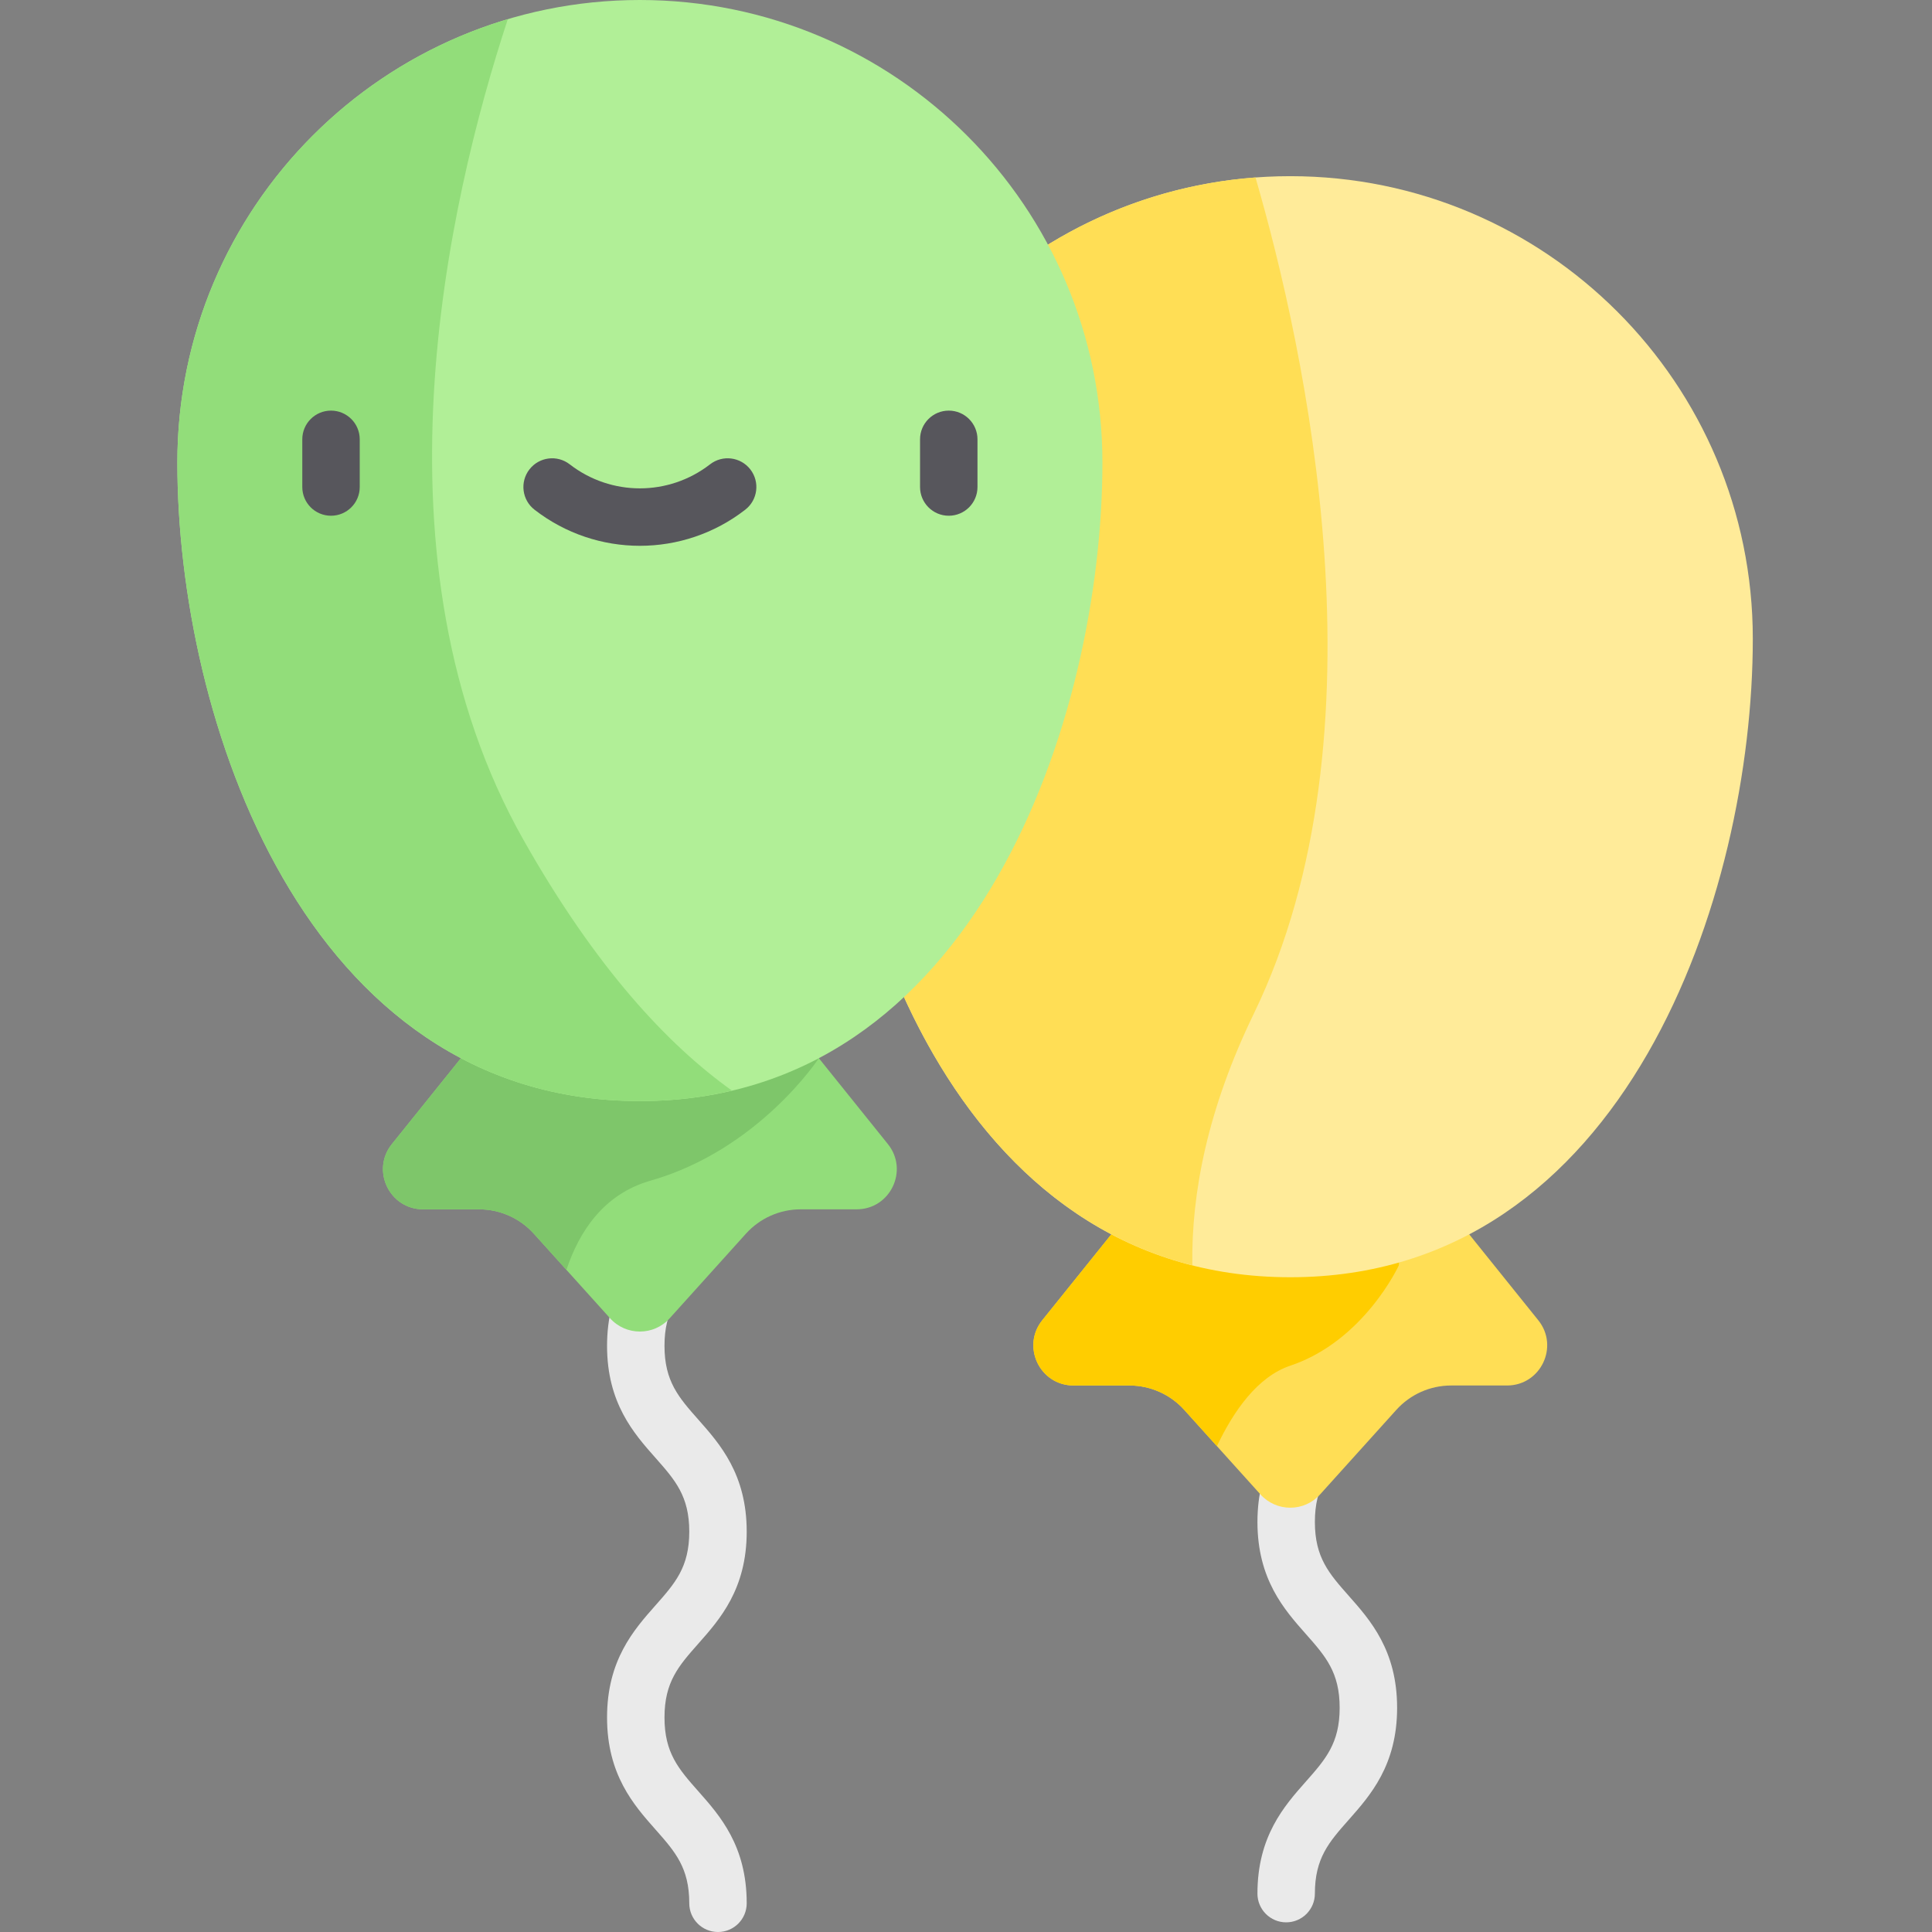 <svg viewBox="-47 0 512 512" xmlns="http://www.w3.org/2000/svg"><rect x="-47" y="0" width="512" height="512" fill="#808080" stroke="none"/><path d="m293.848 509.441c-4.203 0-7.613-3.41-7.613-7.613 0-15.195 7.102-23.219 12.809-29.668 5.215-5.895 8.98-10.152 8.98-19.578s-3.766-13.684-8.98-19.578c-5.707-6.445-12.809-14.469-12.809-29.664 0-15.195 7.102-23.219 12.809-29.664 5.215-5.895 8.98-10.152 8.98-19.578 0-4.203 3.41-7.609 7.613-7.609s7.613 3.406 7.613 7.609c0 15.195-7.102 23.219-12.809 29.664-5.215 5.895-8.984 10.152-8.984 19.578 0 9.426 3.77 13.684 8.984 19.578 5.707 6.445 12.809 14.469 12.809 29.664 0 15.195-7.102 23.219-12.809 29.668-5.215 5.891-8.984 10.148-8.984 19.578 0 4.203-3.406 7.613-7.609 7.613zm0 0" fill="#eaeaea"/><path d="m328.859 310.324h-67.848l-31.801 39.555c-5.59 6.957-.641 17.293 8.289 17.293h14.816c5.535 0 10.812 2.348 14.52 6.461l20.203 22.41c4.223 4.688 11.57 4.688 15.793 0l20.207-22.41c3.707-4.113 8.984-6.461 14.52-6.461h14.816c8.926 0 13.879-10.336 8.285-17.293zm0 0" fill="#ffde55"/><path d="m323.707 335.332 1.355-25.008h-64.051l-31.801 39.555c-5.59 6.957-.641 17.293 8.289 17.293h14.816c5.535 0 10.812 2.348 14.52 6.461l8.664 9.609c4.391-9.27 10.746-18.406 19.438-21.32 19.59-6.57 28.77-26.59 28.77-26.59zm0 0" fill="#ffcd00"/><path d="m417.512 169.262c0 67.699-33.574 169.219-122.574 169.219s-122.578-101.52-122.578-169.219c0-67.695 54.879-122.574 122.578-122.574 67.695 0 122.574 54.879 122.574 122.574zm0 0" fill="#ffeb99"/><path d="m285.281 268.625c36.059-74.371 13.621-176.137.438-221.594-63.391 4.711-113.359 57.637-113.359 122.23 0 60.664 26.973 148.477 96.617 166.07-.277-19.199 4.07-41.48 16.305-66.707zm0 0" fill="#ffde55"/><path d="m143.277 512c-4.207 0-7.613-3.406-7.613-7.613 0-9.426-3.766-13.684-8.98-19.578-5.707-6.449-12.809-14.473-12.809-29.668s7.102-23.219 12.805-29.668c5.219-5.891 8.984-10.152 8.984-19.578s-3.766-13.684-8.98-19.578c-5.707-6.445-12.809-14.469-12.809-29.664 0-15.195 7.102-23.219 12.809-29.664 5.215-5.895 8.98-10.148 8.98-19.578 0-4.203 3.406-7.609 7.613-7.609 4.203 0 7.609 3.406 7.609 7.609 0 15.195-7.098 23.219-12.805 29.668-5.215 5.891-8.984 10.148-8.984 19.574 0 9.426 3.77 13.684 8.984 19.578 5.707 6.445 12.805 14.469 12.805 29.664 0 15.195-7.098 23.219-12.805 29.668-5.215 5.895-8.984 10.152-8.984 19.578 0 9.43 3.77 13.688 8.984 19.582 5.707 6.445 12.805 14.469 12.805 29.664 0 4.207-3.406 7.613-7.609 7.613zm0 0" fill="#eaeaea"/><path d="m156.5 263.637h-67.848l-31.801 39.555c-5.594 6.957-.641 17.293 8.285 17.293h14.816c5.539 0 10.812 2.348 14.52 6.461l20.207 22.414c4.223 4.684 11.57 4.684 15.793 0l20.203-22.414c3.707-4.113 8.984-6.461 14.52-6.461h14.816c8.93 0 13.879-10.336 8.289-17.293zm0 0" fill="#92dd7a"/><path d="m170.004 280.43-13.504-16.793h-67.848l-31.801 39.555c-5.594 6.957-.641 17.293 8.285 17.293h14.82c5.535 0 10.812 2.348 14.516 6.461l8.637 9.578c3.375-10.156 9.871-20.098 22.289-23.637 28.758-8.203 44.605-32.457 44.605-32.457zm0 0" fill="#7ec66a"/><path d="m245.152 122.574c0 67.699-33.578 169.223-122.578 169.223s-122.574-101.523-122.574-169.223c0-67.695 54.879-122.574 122.574-122.574 67.699 0 122.578 54.879 122.578 122.574zm0 0" fill="#b1ef97"/><path d="m122.574 291.797c8.66 0 16.785-.973 24.414-2.77-17.043-12.145-36.129-32.574-55.281-66.48-41.672-73.77-20.273-168.324-4.133-217.469-50.641 15.066-87.574 61.965-87.574 117.496 0 67.699 33.574 169.223 122.574 169.223zm0 0" fill="#92dd7a"/><g fill="#57565c"><path d="m204.43 136.676c-4.203 0-7.609-3.41-7.609-7.613v-12.637c0-4.203 3.406-7.609 7.609-7.609 4.207 0 7.613 3.406 7.613 7.609v12.637c0 4.203-3.406 7.613-7.613 7.613zm0 0"/><path d="m40.719 136.676c-4.203 0-7.609-3.41-7.609-7.613v-12.637c0-4.203 3.406-7.609 7.609-7.609 4.207 0 7.613 3.406 7.613 7.609v12.637c0 4.203-3.406 7.613-7.613 7.613zm0 0"/><path d="m122.574 144.645c-9.852 0-19.703-3.188-27.922-9.566-3.32-2.574-3.926-7.355-1.348-10.68 2.574-3.32 7.355-3.926 10.676-1.348 10.949 8.492 26.238 8.492 37.188 0 3.32-2.578 8.102-1.973 10.68 1.348 2.574 3.324 1.973 8.105-1.352 10.68-8.219 6.379-18.07 9.566-27.922 9.566zm0 0"/></g></svg>